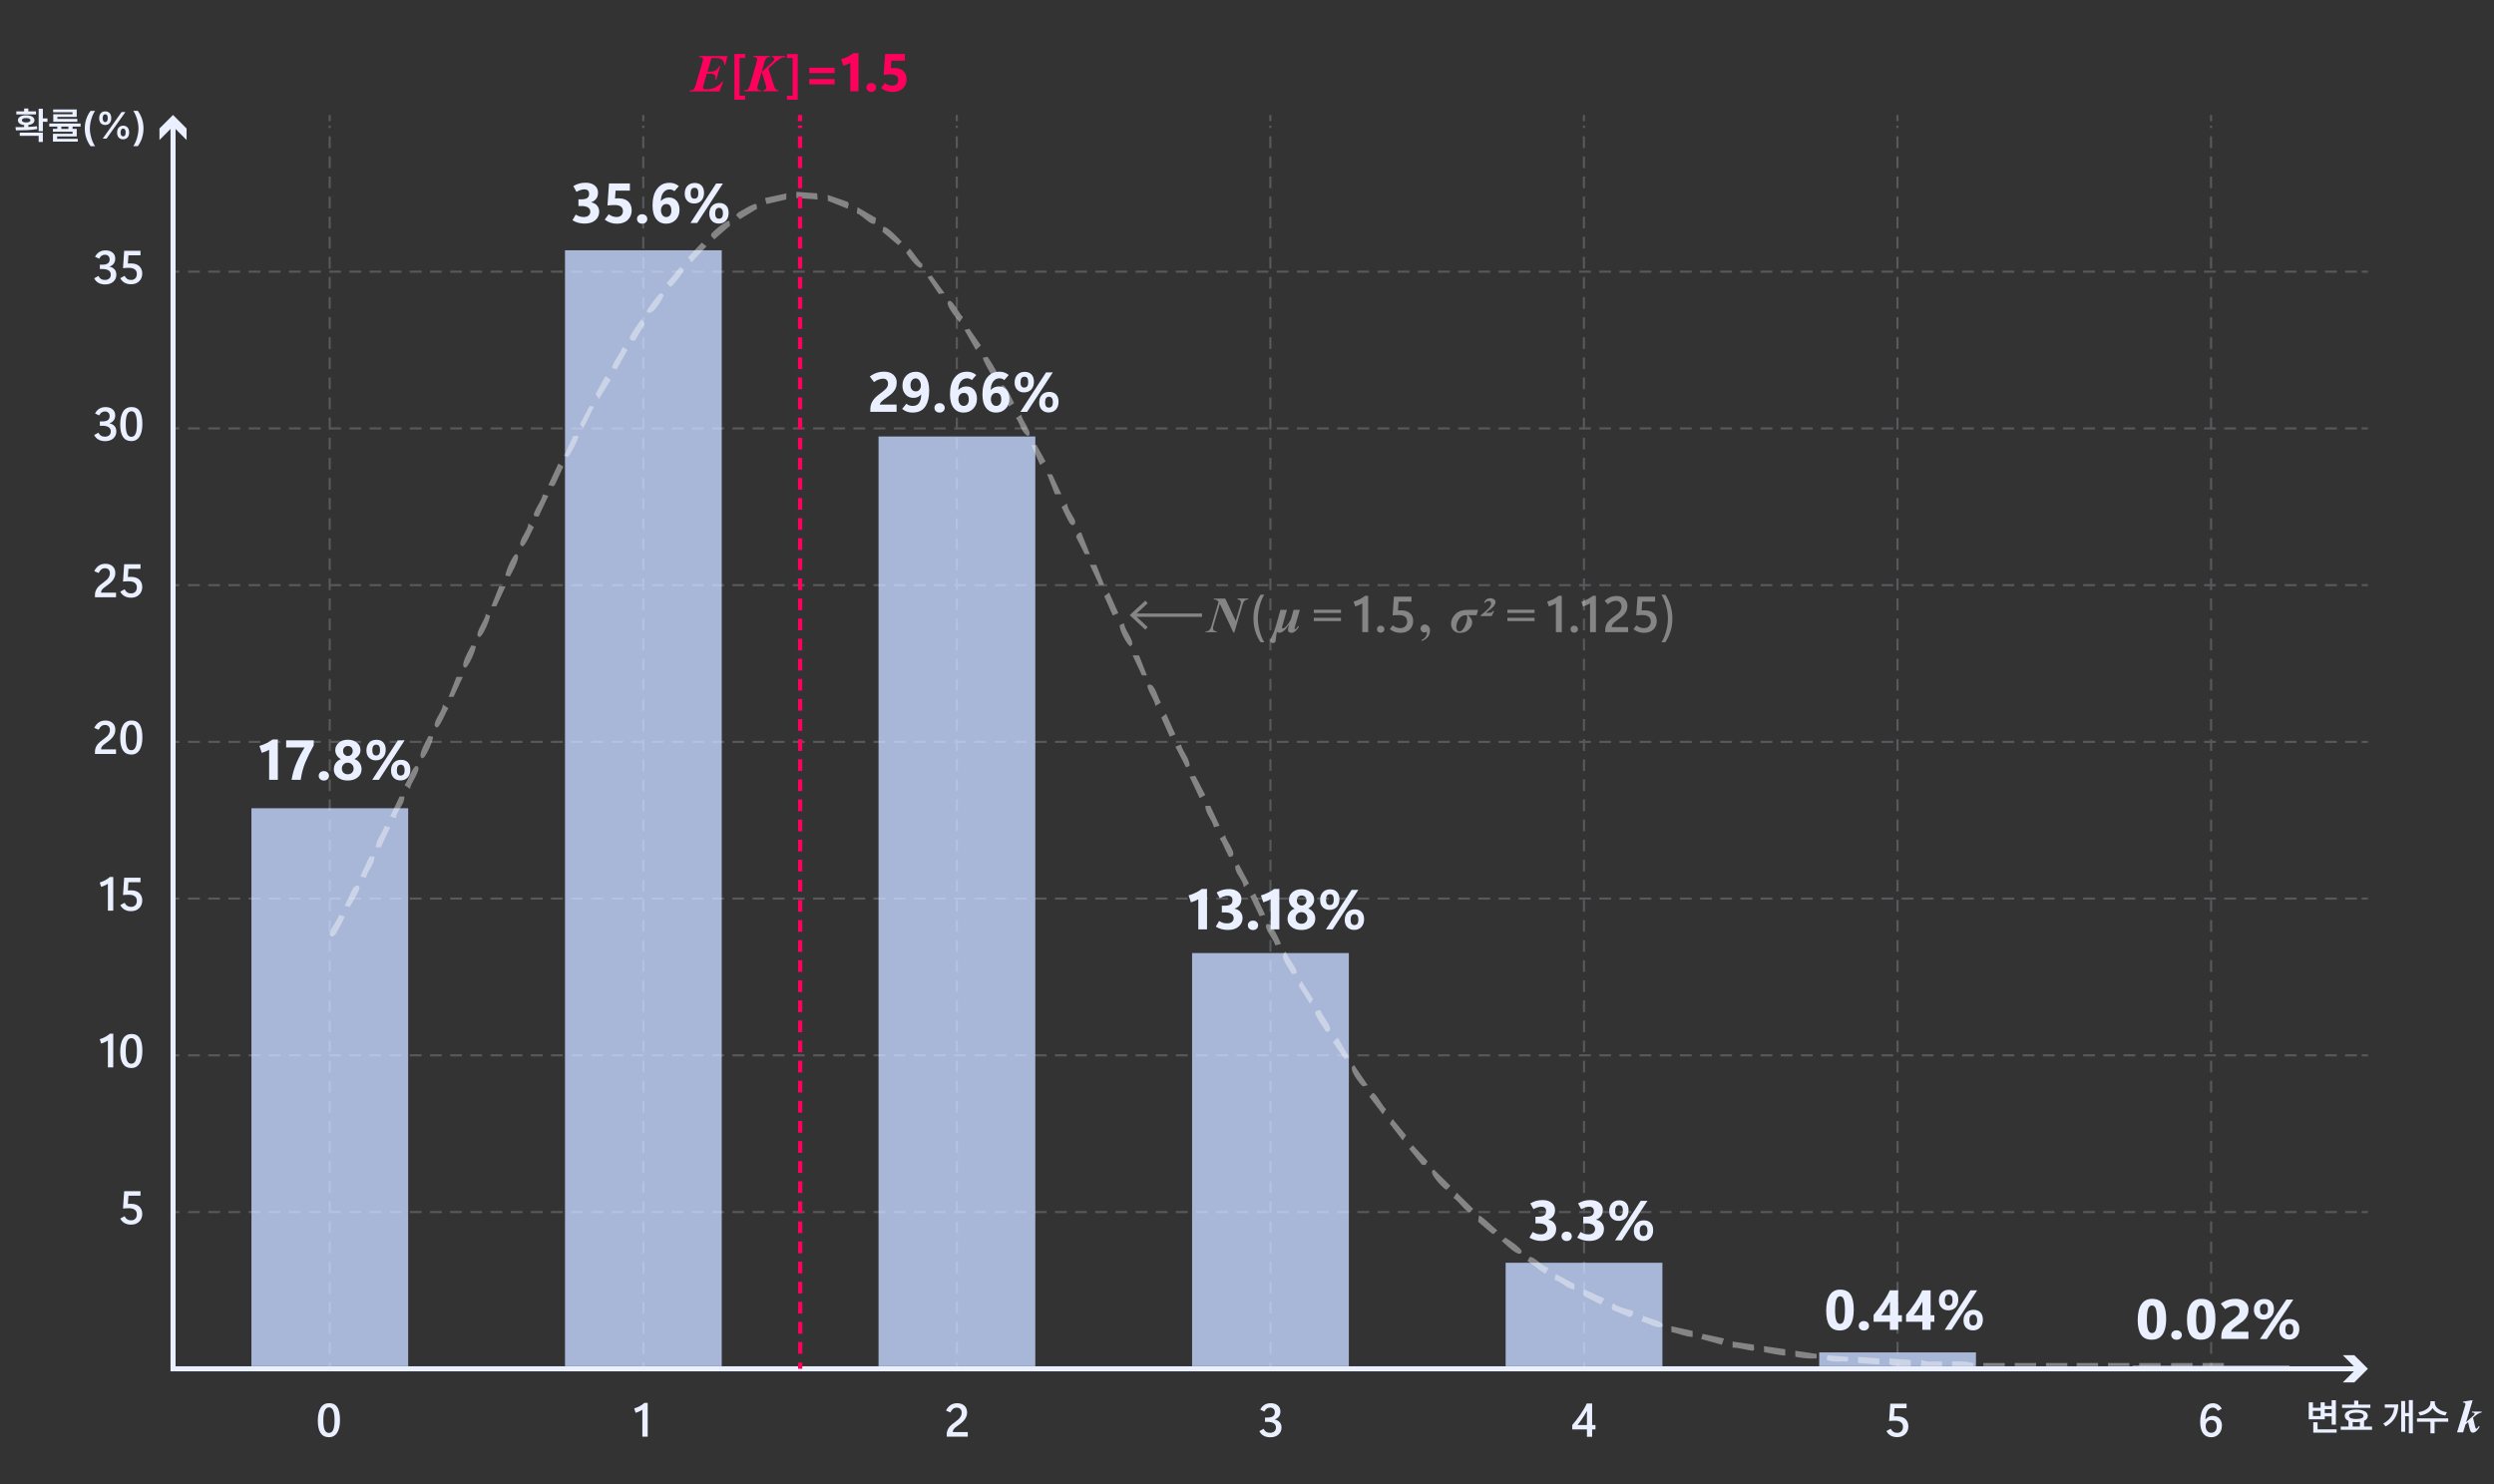 <?xml version="1.0" encoding="UTF-8"?>
<svg id="_레이어_1" data-name="레이어_1" xmlns="http://www.w3.org/2000/svg" version="1.1" viewBox="0 0 840 500">
  <rect x="0" y="0" width="840" height="500" fill="#333333" stroke="none"/>
  <!-- Generator: Adobe Illustrator 29.7.1, SVG Export Plug-In . SVG Version: 2.1.1 Build 8)  -->
  <defs>
    <style>
      .st0, .st1, .st2, .st3, .st4, .st5, .st6, .st7 {
        fill: none;
      }

      .st0, .st1, .st3, .st4, .st5, .st6, .st7 {
        stroke-miterlimit: 10;
      }

      .st0, .st4 {
        stroke: #ff005c;
        stroke-width: 1.42px;
      }

      .st8 {
        fill: #fff;
      }

      .st1 {
        stroke: #fff;
        stroke-width: 1.13px;
      }

      .st9 {
        opacity: .4;
      }

      .st10 {
        opacity: .2;
      }

      .st3, .st5, .st6, .st7 {
        stroke: #eaf0ff;
      }

      .st3, .st5, .st7 {
        stroke-width: .71px;
      }

      .st4, .st5 {
        stroke-dasharray: 3.95 2.82;
      }

      .st11 {
        fill: #a8b6d7;
      }

      .st12 {
        fill: #ff005c;
      }

      .st6 {
        stroke-width: 1.7px;
      }

      .st13 {
        fill: #eaf0ff;
      }

      .st7 {
        stroke-dasharray: 3.96 2.83;
      }
    </style>
  </defs>
  <g id="stick">
    <rect class="st11" x="84.68" y="272.3" width="52.8" height="187.98"/>
    <rect class="st11" x="190.29" y="84.32" width="52.8" height="375.96"/>
    <rect class="st11" x="295.9" y="147.05" width="52.8" height="313.23"/>
    <rect class="st11" x="401.5" y="321.09" width="52.8" height="139.19"/>
    <rect class="st11" x="507.11" y="425.43" width="52.8" height="34.85"/>
    <rect class="st11" x="612.72" y="455.63" width="52.8" height="4.65"/>
    <rect class="st11" x="718.33" y="460.07" width="52.8" height=".21"/>
  </g>
  <g id="axes">
    <g>
      <polyline class="st6" points="794.45 461.16 58.28 461.16 58.28 41.81"/>
      <polygon class="st13" points="789.09 456.58 793.66 461.16 789.09 465.73 792.96 465.73 797.53 461.16 792.96 456.58 789.09 456.58"/>
      <polygon class="st13" points="62.84 47.17 58.28 42.6 53.71 47.17 53.71 43.3 58.28 38.73 62.84 43.3 62.84 47.17"/>
    </g>
    <g class="st10">
      <g>
        <line class="st3" x1="58.28" y1="408.35" x2="60.37" y2="408.35"/>
        <line class="st7" x1="63.36" y1="408.35" x2="793.94" y2="408.35"/>
        <line class="st3" x1="795.43" y1="408.35" x2="797.53" y2="408.35"/>
      </g>
      <g>
        <line class="st3" x1="111.08" y1="461.16" x2="111.08" y2="459.07"/>
        <line class="st5" x1="111.08" y1="456.08" x2="111.04" y2="42.32"/>
        <line class="st3" x1="111.04" y1="40.83" x2="111.04" y2="38.73"/>
      </g>
      <g>
        <line class="st3" x1="216.69" y1="461.16" x2="216.69" y2="459.07"/>
        <line class="st5" x1="216.69" y1="456.08" x2="216.65" y2="42.32"/>
        <line class="st3" x1="216.65" y1="40.83" x2="216.65" y2="38.73"/>
      </g>
      <g>
        <line class="st3" x1="322.3" y1="461.16" x2="322.3" y2="459.07"/>
        <line class="st5" x1="322.3" y1="456.08" x2="322.26" y2="42.32"/>
        <line class="st3" x1="322.26" y1="40.83" x2="322.26" y2="38.73"/>
      </g>
      <g>
        <line class="st3" x1="427.91" y1="461.16" x2="427.91" y2="459.07"/>
        <line class="st5" x1="427.91" y1="456.08" x2="427.86" y2="42.32"/>
        <line class="st3" x1="427.86" y1="40.83" x2="427.86" y2="38.73"/>
      </g>
      <g>
        <line class="st3" x1="533.51" y1="461.16" x2="533.51" y2="459.07"/>
        <line class="st5" x1="533.51" y1="456.08" x2="533.47" y2="42.32"/>
        <line class="st3" x1="533.47" y1="40.83" x2="533.47" y2="38.73"/>
      </g>
      <g>
        <line class="st3" x1="639.12" y1="461.16" x2="639.12" y2="459.07"/>
        <line class="st5" x1="639.12" y1="456.08" x2="639.08" y2="42.32"/>
        <line class="st3" x1="639.08" y1="40.83" x2="639.08" y2="38.73"/>
      </g>
      <g>
        <line class="st3" x1="744.73" y1="461.16" x2="744.73" y2="459.07"/>
        <line class="st5" x1="744.73" y1="456.08" x2="744.69" y2="42.32"/>
        <line class="st3" x1="744.69" y1="40.83" x2="744.69" y2="38.73"/>
      </g>
      <g>
        <line class="st3" x1="58.28" y1="355.55" x2="60.37" y2="355.55"/>
        <line class="st7" x1="63.36" y1="355.55" x2="793.94" y2="355.55"/>
        <line class="st3" x1="795.43" y1="355.55" x2="797.53" y2="355.55"/>
      </g>
      <g>
        <line class="st3" x1="58.28" y1="302.74" x2="60.37" y2="302.74"/>
        <line class="st7" x1="63.36" y1="302.74" x2="793.94" y2="302.74"/>
        <line class="st3" x1="795.43" y1="302.74" x2="797.53" y2="302.74"/>
      </g>
      <g>
        <line class="st3" x1="58.28" y1="249.94" x2="60.37" y2="249.94"/>
        <line class="st7" x1="63.36" y1="249.94" x2="793.94" y2="249.94"/>
        <line class="st3" x1="795.43" y1="249.94" x2="797.53" y2="249.94"/>
      </g>
      <g>
        <line class="st3" x1="58.28" y1="197.14" x2="60.37" y2="197.14"/>
        <line class="st7" x1="63.36" y1="197.14" x2="793.94" y2="197.14"/>
        <line class="st3" x1="795.43" y1="197.14" x2="797.53" y2="197.14"/>
      </g>
      <g>
        <line class="st3" x1="58.28" y1="144.33" x2="60.37" y2="144.33"/>
        <line class="st7" x1="63.36" y1="144.33" x2="793.94" y2="144.33"/>
        <line class="st3" x1="795.43" y1="144.33" x2="797.53" y2="144.33"/>
      </g>
      <g>
        <line class="st3" x1="58.28" y1="91.53" x2="60.37" y2="91.53"/>
        <line class="st7" x1="63.36" y1="91.53" x2="793.94" y2="91.53"/>
        <line class="st3" x1="795.43" y1="91.53" x2="797.53" y2="91.53"/>
      </g>
    </g>
  </g>
  <g id="line">
    <g class="st9">
      <path class="st8" d="M483,394.05l5.5,5.43-.95,1.07c-.57.48-.78.06-1.21-.25-.68-.5-5.89-5.69-3.34-6.23h0Z"/>
      <path class="st8" d="M444.77,340.3c.06,1.51,4.88,6.3,2.69,7.2-.99.4-.96-.06-1.34-.63-.67-.96-2.91-4.5-3.16-5.39-.26-1,1.17-1.1,1.81-1.18Z"/>
      <polygon class="st8" points="236.36 81.74 237.96 82.99 232.92 88.41 231.76 86.68 236.36 81.74"/>
      <polygon class="st8" points="357.48 166.5 355.32 166.52 352.68 159.78 354.35 159.78 357.48 166.5"/>
      <polygon class="st8" points="386.28 227.53 384.61 227.54 381.48 220.81 383.64 220.79 386.28 227.53"/>
      <path class="st8" d="M431.39,318.03l-1.86.49c-.59-2.04-2.4-3.9-3.03-5.82-.56-1.7.8-1.81,1.95-.54.43.48,3.13,5.61,2.94,5.87h0Z"/>
      <polygon class="st8" points="155.89 228.06 152.76 234.78 151.1 234.78 153.74 228.03 155.89 228.06"/>
      <path class="st8" d="M245.65,74.46l.26,1.56-5.3,4.63c-.76-.9-1.71-1.11-.7-2.29.62-.73,5.08-4.45,5.73-3.9h0Z"/>
      <path class="st8" d="M297.48,76.52c.95-.79,5.38,3.96,6.23,4.91l-1.18,1.16-5.31-4.5.26-1.56h0Z"/>
      <polygon class="st8" points="393.98 248.2 391.12 241.75 392.76 240.47 395.88 247.43 393.98 248.2"/>
      <polygon class="st8" points="371.88 197.02 370.21 197.02 367.08 190.3 369.23 190.28 371.88 197.02"/>
      <polygon class="st8" points="170.29 197.54 167.16 204.27 165.49 204.27 168.13 197.52 170.29 197.54"/>
      <polygon class="st8" points="374.78 207.35 371.92 200.89 373.56 199.61 376.68 206.58 374.78 207.35"/>
      <polygon class="st8" points="426.11 308.2 424.25 308.69 421.05 301.98 422.74 300.96 426.11 308.2"/>
      <path class="st8" d="M570.08,448.39l.02,2.04c-2.45-.05-4.73-1.23-7.14-1.61l-.05-2.01,7.17,1.58h0Z"/>
      <path class="st8" d="M126.13,288.55c0,2.77-2.33,4.65-2.89,7.23l-1.9-.52,3.14-6.73h1.67-.01Z"/>
      <path class="st8" d="M206.29,124.1c-.73-.95,3.26-5.81,3.37-7.24l1.69,1.02-3.62,6.51-1.44-.29h0Z"/>
      <path class="st8" d="M131.41,278.74l-3.14,6.73h-1.67c0-2.78,2.33-4.65,2.89-7.24l1.9.52h.01Z"/>
      <polygon class="st8" points="203.9 126.69 205.72 127.97 201.73 134.44 200.6 132.73 203.9 126.69"/>
      <path class="st8" d="M530.27,434.38c-2.58.03-4.21-2.69-6.72-3.12l.49-2.05,6.24,3.38v1.8h-.01Z"/>
      <path class="st8" d="M490.67,401.82l5.51,5.42-.95,1.07c-1.23.7-4.3-4.22-5.73-4.67l1.17-1.81h0Z"/>
      <polygon class="st8" points="478.97 392.43 474.61 387.07 475.86 385.83 480.83 391.21 480.11 392.5 478.97 392.43"/>
      <path class="st8" d="M460.68,365.6l-1.62.43c-.41-.07-5.78-6.41-2.95-7.14l4.56,6.71Z"/>
      <polygon class="st8" points="184.69 163.4 188.06 156.16 189.75 157.19 186.85 163.43 186.31 163.86 184.69 163.4"/>
      <polygon class="st8" points="275.4 67.22 268.21 66.7 268.21 64.63 275.2 65.12 275.4 67.22"/>
      <path class="st8" d="M462.39,368.21c.9-.23,3.44,4.83,4.49,5.48l-1.16,1.73-4.54-5.94,1.21-1.28h0Z"/>
      <polygon class="st8" points="469.07 377 473.6 382.49 472.43 384.22 468.07 378.56 469.07 377"/>
      <path class="st8" d="M254.76,68.77l.26,1.56-5.8,3.52-1.19-1.2c-.29-.78,1.82-1.72,2.39-2.07.62-.39,3.82-2.26,4.33-1.8h.01Z"/>
      <path class="st8" d="M295.06,73.45l-.22,1.53c-.45.7-.61.5-1.24.3-1.31-.41-3.47-2.86-5.05-3.4l.29-2.07s6.22,3.64,6.22,3.64Z"/>
      <path class="st8" d="M145.81,248.22c.39.51-2.49,7.5-3.59,7.23-2.05-.48,1.66-6.41,2.14-7.53l1.45.29h0Z"/>
      <path class="st8" d="M498.11,409.57c.56-.48,5.27,4.41,6.23,4.91l-1.26,1.25-.63-.19-4.6-3.91.27-2.06h-.01Z"/>
      <polygon class="st8" points="540.36 437.5 539.2 439.52 533.61 436.71 533.21 436.14 533.63 434.4 540.36 437.5"/>
      <path class="st8" d="M549.95,441.64c.35.41-.15,2.22-1.17,2.07l-5.55-2.33c-.84-.26-.01-2.41.24-2.31.76,1.23,6.25,2.31,6.48,2.59h0Z"/>
      <path class="st8" d="M319.81,101.35c1.09-.25,3.53,4.71,4.51,5.5l-1.16,1.72c-.63-.94-5.8-6.66-3.35-7.22h0Z"/>
      <polygon class="st8" points="328.69 117.89 324.84 111.18 326.46 110.75 330.38 116.36 328.69 117.89"/>
      <path class="st8" d="M331.09,120.49l1.45-.29c.44.22,3.13,4.84,3.43,5.64.62,1.61-.76,1.84-1.94.53-.54-.6-3.29-5.45-2.94-5.88Z"/>
      <path class="st8" d="M184.69,167.03l-3.14,6.73c-.16.65-1.62.06-1.67,0-.72-.97,3.01-5.65,2.89-7.23l1.9.52h.01Z"/>
      <path class="st8" d="M364.19,179.44l2.88,7.23-1.69.06-2.9-5.72c-.22-.77,1.24-1.94,1.71-1.57Z"/>
      <path class="st8" d="M170.29,193.92c-.39-.51,2.49-7.5,3.59-7.23,2.05.48-1.66,6.41-2.14,7.53l-1.45-.29h0Z"/>
      <path class="st8" d="M160.21,217.71c.39.51-2.49,7.5-3.59,7.23-2.05-.48,1.66-6.41,2.14-7.53l1.45.29h0Z"/>
      <path class="st8" d="M389.18,237.86c-.39-2.09-1.87-3.92-2.5-5.85-.19-.58-.53-1.16.34-1.37,1.96-.48,3.02,4.73,4,6.03l-1.84,1.18h0Z"/>
      <polygon class="st8" points="580.67 450.94 579.92 453.05 572.97 451.14 573.48 449.38 580.67 450.94"/>
      <path class="st8" d="M410.76,278.2l-1.9.52c-.56-2.59-2.89-4.47-2.89-7.23h1.67l3.14,6.72h-.01Z"/>
      <path class="st8" d="M412.66,281.34c-.05,1.51,4.26,6.37,2.18,7.21-1.08.44-.95-.02-1.32-.65-.97-1.7-1.54-3.76-2.7-5.36l1.85-1.2h0Z"/>
      <path class="st8" d="M418.92,298.9c-.22-2.26-2.33-4.02-2.8-6.06-.36-1.55.17-.94,1.12-1.66l3.45,6.44-1.77,1.29h0Z"/>
      <path class="st8" d="M116.06,308.73c.19.26-2.53,5.3-2.95,5.87-1,1.4-2.49,1.12-1.94-.54.63-1.92,2.44-3.79,3.03-5.82l1.86.49h0Z"/>
      <polygon class="st8" points="450.58 349.58 454.44 356.3 452.82 356.72 448.89 351.12 450.58 349.58"/>
      <polygon class="st8" points="264.85 65.15 264.82 67.19 258.16 68.75 257.65 66.7 264.85 65.15"/>
      <polygon class="st8" points="285.48 70.31 278.83 67.66 278.77 65.67 285.49 67.99 285.92 68.57 285.48 70.31"/>
      <path class="st8" d="M229.1,89.98l1.19.78c.18.91-4.07,6.03-4.53,5.91l-1.23-1.28,4.56-5.43h0Z"/>
      <polygon class="st8" points="318.12 98.76 316.21 99.06 312.36 93.35 313.81 92.81 318.12 98.76"/>
      <path class="st8" d="M506.99,416.94c1,.57,5.73,3.68,5.52,4.77-.52,2.63-5.84-2.94-6.71-3.61l1.18-1.16h0Z"/>
      <polygon class="st8" points="438.35 330.46 442.24 336.62 441.23 338.19 437.35 332.02 438.35 330.46"/>
      <path class="st8" d="M359.38,169.63c.26,2.1,1.95,3.95,2.67,5.67.53,1.28-.9,2.4-1.81.89-1-1.69-1.84-3.58-2.69-5.38l1.84-1.18h-.01Z"/>
      <path class="st8" d="M397.78,250.81c.56,2.59,2.9,4.49,2.89,7.23l-1.2.49-3.59-6.96,1.89-.76h.01Z"/>
      <path class="st8" d="M138.13,265.8l-1.86-1.28c.83-.98,2.93-6.73,4.02-6.47,2.39.56-2.46,6.34-2.16,7.75Z"/>
      <path class="st8" d="M194.77,146.86c.39.53-2.53,6-3.15,6.73-.68.8-.83-.12-1.66,0l3.15-6.73h1.66Z"/>
      <polygon class="st8" points="200.05 137.03 196.45 144.26 195.33 142.9 198.61 136.74 200.05 137.03"/>
      <polygon class="st8" points="405.96 267.86 404.04 268.9 400.68 261.67 402.59 261.37 405.96 267.86"/>
      <path class="st8" d="M116.06,305.1c1.02-1.62,1.92-4.44,2.94-5.88s2.5-1.12,1.95.54c-.26.8-2.94,5.71-3.27,5.8l-1.62-.45Z"/>
      <path class="st8" d="M213.91,114.73l-1.14.05c-.41-.4-.73-.53-.67-1.21.03-.37,3.69-6.02,4.02-6.01l1,1.56-3.22,5.6h0Z"/>
      <path class="st8" d="M339.75,137.01c-.01-2.43-3.97-5.15-2.18-7.22,1.24-.27,3.37,4.94,4,6.04l-1.84,1.18h.01Z"/>
      <path class="st8" d="M643.55,458.18v2.06c-1.17-.11-6.94.45-7.22-.84l.02-1.74,7.19.52h.01Z"/>
      <path class="st8" d="M217.81,104.96c-.23-.29,3.8-5.67,4.31-5.96.84-.46.92-.08,1.45.54-.69,1.51-3.99,7.58-5.77,5.41h.01Z"/>
      <path class="st8" d="M136.21,268.38c.02,2.77-2.49,4.54-2.89,7.23l-1.9-.52,3.14-6.73h1.67-.01Z"/>
      <path class="st8" d="M177.98,176.33l1.87,1.28c-.71.98-2.9,6.73-4.02,6.47-.74-.62-.74-.64-.52-1.57.42-1.82,2.48-4.09,2.68-6.19h-.01Z"/>
      <path class="st8" d="M436.67,327.86c-.05.07-1.44.57-1.69.06-.77-1.83-4.66-5.94-1.9-7.3.23,1.45,4.3,6.26,3.59,7.23Z"/>
      <path class="st8" d="M344.02,139.63c-.25,1.35,4.36,6.73,2.18,7.22-2.13-.87-2.6-4.19-4.01-6.02l1.85-1.2h-.01Z"/>
      <path class="st8" d="M521.63,427.16l-1.19,2.05-6-4.38.78-1.34c1.52-.31,4.55,3.5,6.42,3.68h-.01Z"/>
      <path class="st8" d="M590.74,453.02c-.15.78.59,2.19-.68,2.03-2.14-.26-4.32-1.03-6.51-1.02v-2.05l7.18,1.05Z"/>
      <path class="st8" d="M601.3,454.57v2.06c-.29.32-6.15-.9-7.14-1.09l-.05-2.01,7.2,1.03h-.01Z"/>
      <polygon class="st8" points="632.99 457.66 632.99 459.73 625.78 459.21 625.78 457.14 632.99 457.66"/>
      <polygon class="st8" points="350.31 156.67 347.4 149.96 349.09 149.9 352.17 155.44 350.31 156.67"/>
      <path class="st8" d="M149.18,237.35l1.86,1.28c-.83.99-2.91,6.73-4.02,6.47-.74-.62-.74-.64-.52-1.57.42-1.82,2.48-4.09,2.68-6.19h0Z"/>
      <path class="st8" d="M552.83,445.24l.71-2.05c.93.99,6.8,1.71,6.48,3.34-.39,2.02-6.02-1.35-7.19-1.29Z"/>
      <path class="st8" d="M611.86,456.12v1.54c-2.42.16-4.79-.07-7.17-.55l-.03-2.03,7.19,1.05h.01Z"/>
      <path class="st8" d="M306.36,83.78c.45,0,3.33,4.67,4.33,5.15.16,4.09-4.88-2.56-5.49-3.8l1.16-1.35Z"/>
      <path class="st8" d="M377.22,210.54l1.37-.59c.2,2.1,2.26,4.37,2.68,6.19.21.93.22.95-.52,1.57-.89.2-4.23-6.23-3.54-7.17h0Z"/>
      <path class="st8" d="M164.99,207.4c.4.54-2.48,7.46-3.57,7.2-2.24-.52,2.39-6.24,2.16-7.75l1.4.56h0Z"/>
      <path class="st8" d="M622.43,457.15v1.54c-1.15-.1-6.85.41-7.2-.77l.29-1.3,6.92.54h0Z"/>
      <path class="st8" d="M646.91,460.25l.24-2.08c2.22.93,4.64.4,6.96.53v1.55h-7.2Z"/>
      <path class="st8" d="M657.47,460.25v-1.55c2.09.04,4.11-.24,6.16.37.86.25,1.24-.17,1.03,1.18h-7.2.01Z"/>
      <rect class="st8" x="668.02" y="459.21" width="7.2" height="1.03"/>
      <rect class="st8" x="678.58" y="459.21" width="7.2" height="1.03"/>
      <rect class="st8" x="689.1" y="459.21" width="7.2" height="1.03"/>
      <rect class="st8" x="699.45" y="459.21" width="7.2" height="1.03"/>
      <rect class="st8" x="710.01" y="459.21" width="7.2" height="1.03"/>
      <rect class="st8" x="720.51" y="459.21" width="7.2" height="1.03"/>
      <rect class="st8" x="731.25" y="459.21" width="7.2" height="1.03"/>
      <rect class="st8" x="741.82" y="459.21" width="7.2" height="1.03"/>
    </g>
    <g>
      <line class="st0" x1="269.52" y1="461.16" x2="269.52" y2="459.07"/>
      <line class="st4" x1="269.52" y1="456.08" x2="269.47" y2="42.32"/>
      <line class="st0" x1="269.47" y1="40.83" x2="269.47" y2="38.73"/>
    </g>
    <g>
      <path class="st12" d="M239.62,19.53l-1.32,4.62h.4c1.07,0,1.84-.14,2.32-.42.49-.29.9-.78,1.24-1.49h.33l-1.33,4.63h-.31c.05-.31.07-.56.07-.75,0-.32-.1-.58-.29-.79-.19-.2-.43-.35-.74-.44-.2-.05-.61-.08-1.24-.08h-.69l-1.14,3.99c-.1.35-.15.61-.15.78,0,.14.06.24.19.33.19.12.54.18,1.06.18,1,0,1.94-.21,2.82-.63s1.68-1.07,2.38-1.92h.36l-1.24,3.26h-10.17l.11-.33c.59,0,1.03-.12,1.31-.34s.53-.72.75-1.49l2.24-7.66c.13-.42.18-.76.18-1,0-.22-.07-.39-.23-.52s-.52-.2-1.08-.24l.1-.33h9.47l-.76,2.97h-.32c-.02-.58-.12-.99-.27-1.24-.24-.37-.57-.64-.98-.82-.4-.17-1.07-.25-1.97-.25h-1.11.01Z"/>
      <path class="st12" d="M250.97,33.61h-3.62v-15.43h3.62v1.36h-1.89v12.69h1.89v1.36h0Z"/>
      <path class="st12" d="M262.13,30.75h-5.14l.1-.33c.34-.03.59-.13.75-.3s.24-.37.24-.61c0-.26-.1-.69-.27-1.26l-1.27-4.04-1.26,4.34c-.14.49-.21.83-.21,1.06,0,.24.1.44.29.59.19.15.54.22,1.05.23l-.1.33h-5.78l.1-.33c.46-.01.8-.07,1.03-.18s.41-.29.54-.52c.14-.23.3-.69.49-1.34l2-6.92c.23-.79.34-1.3.34-1.52,0-.2-.1-.37-.27-.52s-.54-.22-1.05-.24l.1-.33h5.6l-.1.33c-.37,0-.67.05-.86.17-.26.15-.48.37-.64.67-.11.19-.26.64-.45,1.34l-.8,2.84,3.09-2.84c.6-.56.94-.89,1-1,.1-.15.14-.31.14-.46,0-.18-.06-.33-.19-.45s-.35-.21-.65-.25l.1-.33h4.48l-.1.33c-.35.03-.62.08-.84.15-.29.1-.61.25-.98.48s-.74.49-1.12.79l-.81.75-1.88,1.69,1.4,4.38c.45,1.45.81,2.29,1.06,2.56s.58.4.98.43l-.1.33h.02Z"/>
      <path class="st12" d="M268.68,33.61h-3.63v-1.36h1.9v-12.69h-1.9v-1.36h3.63v15.43h0Z"/>
      <path class="st12" d="M281.11,24.62h-8.53v-1.8h8.53v1.8ZM281.11,28.42h-8.53v-1.77h8.53v1.77Z"/>
      <path class="st12" d="M289.14,30.75h-2.76v-9.59c-.32.22-.68.4-1.07.55s-.81.31-1.28.44l-.75-2.21c.8-.23,1.55-.53,2.27-.88s1.35-.74,1.91-1.17h1.68v12.85h-.01Z"/>
      <path class="st12" d="M293.44,30.97c-.48,0-.87-.14-1.17-.42-.31-.29-.46-.64-.46-1.09s.16-.8.46-1.08c.31-.29.7-.42,1.17-.42s.87.14,1.17.42c.31.29.46.64.46,1.08s-.15.8-.45,1.09-.7.42-1.17.42h-.01Z"/>
      <path class="st12" d="M296.73,29.66l1.28-1.69c.4.31.81.53,1.24.67s.84.21,1.27.21c.63,0,1.13-.18,1.48-.52s.53-.79.53-1.34c0-.68-.22-1.17-.67-1.48s-1.11-.46-1.99-.46c-.32,0-.67.01-1.05.04-.38.02-.77.06-1.19.11l.48-7.01h6.65v2.26h-4.54l-.18,2.51c.23-.02.44-.03.63-.04.19,0,.37-.01.54-.01,1.29,0,2.3.34,3.03,1.01s1.1,1.62,1.1,2.82-.41,2.23-1.25,3.03-1.97,1.2-3.44,1.2c-.75,0-1.44-.11-2.06-.32s-1.24-.54-1.84-.99h-.02Z"/>
    </g>
    <g class="st9">
      <path class="st8" d="M412.67,201.64l3.55,7.56,1.59-5.48c.08-.31.13-.57.13-.8,0-.27-.08-.51-.26-.67-.18-.17-.48-.26-.91-.3l.1-.31h3.6l-.08.31c-.45.03-.83.16-1.13.38-.3.23-.55.69-.76,1.38l-2.77,9.39h-.32l-4.55-9.66-2.2,7.54c-.07.26-.11.5-.11.71,0,.31.1.54.3.73s.52.27.95.27l-.07.31h-3.7l.07-.31c.32,0,.54-.03.68-.08.23-.08.46-.26.69-.52s.4-.62.54-1.1l2.4-8.24c-.3-.33-.54-.54-.74-.63-.2-.1-.51-.15-.91-.15l.1-.31h3.83v-.03Z"/>
      <path class="st8" d="M424.57,200.35h1.27c-.38.56-.75,1.28-1.08,2.16-.34.89-.6,1.84-.8,2.87-.2,1.02-.31,2.02-.31,2.98s.11,1.95.31,2.99.48,1.99.8,2.87c.34.89.7,1.61,1.08,2.16h-1.27c-.78-1.14-1.38-2.38-1.78-3.71s-.61-2.77-.62-4.32c.02-3.04.82-5.71,2.41-8.02h0Z"/>
      <path class="st8" d="M431.3,205.46h2.15l-1.58,5.52c-.07.25-.11.43-.11.53,0,.14.08.21.26.21.38,0,.82-.29,1.33-.87.51-.57.98-1.28,1.4-2.12l.95-3.27h2.1l-1.61,5.54c-.13.43-.19.71-.19.81,0,.13.06.19.18.19.21,0,.55-.36,1.02-1.08l.29.2c-.77,1.38-1.63,2.08-2.57,2.08-.32,0-.58-.08-.79-.25s-.32-.4-.32-.71.07-.69.21-1.14l.24-.78c-1.26,1.92-2.38,2.87-3.37,2.87-.38,0-.65-.13-.8-.37-.19.87-.31,1.67-.36,2.41-.03.42-.06.7-.1.84-.04.15-.14.27-.29.4-.16.12-.35.18-.57.18-.27,0-.5-.08-.69-.24-.18-.17-.27-.36-.27-.57,0-.24.18-.71.53-1.37.53-.99.98-2.18,1.38-3.56l1.56-5.47h-.02Z"/>
      <path class="st8" d="M442.5,205.42h9.15v1.09h-9.15v-1.09ZM442.5,208.15h9.15v1.09h-9.15v-1.09Z"/>
      <path class="st8" d="M460.82,212.98h-1.99v-9.72c-.25.19-.61.38-1.07.58-.45.2-.89.36-1.31.49l-.55-1.65c.71-.19,1.4-.48,2.11-.82.71-.36,1.29-.74,1.75-1.14h1.05v12.26h0Z"/>
      <path class="st8" d="M465.02,213.17c-.35,0-.64-.12-.89-.34s-.36-.51-.36-.84.12-.62.36-.86.54-.34.89-.34.67.12.9.34.36.51.36.84-.12.62-.36.84-.54.34-.9.34h0Z"/>
      <path class="st8" d="M468.11,211.96l.97-1.27c.4.32.81.55,1.23.7.42.15.86.22,1.32.22.7,0,1.26-.2,1.68-.61s.63-.94.63-1.58c0-.72-.24-1.27-.72-1.64-.48-.37-1.17-.56-2.09-.56-.32,0-.65.01-1.02.03s-.72.05-1.07.11l.43-6.35h5.92v1.68h-4.34l-.2,2.98c.19-.01.39-.02.58-.03s.37-.01.53-.01c1.25,0,2.23.33,2.94.97s1.06,1.53,1.06,2.66-.39,2.11-1.16,2.85c-.78.74-1.81,1.1-3.09,1.1-.7,0-1.33-.1-1.91-.3s-1.14-.51-1.67-.93v-.02Z"/>
      <path class="st8" d="M478.77,215.98v-.37c.64-.27,1.12-.64,1.4-1.09.3-.44.44-.9.44-1.36,0-.1-.02-.17-.06-.22-.04-.04-.07-.06-.12-.06-.03,0-.08.02-.15.06-.16.1-.36.14-.6.14-.33,0-.61-.13-.86-.38s-.36-.56-.36-.91c0-.37.14-.69.42-.97.27-.27.61-.42,1.01-.42.48,0,.89.19,1.23.56s.51.88.51,1.53c0,.79-.24,1.51-.73,2.12s-1.19,1.08-2.14,1.36h0Z"/>
      <path class="st8" d="M497.85,205.46l-.52,1.81h-2.86c.93.82,1.38,1.61,1.38,2.37,0,.91-.39,1.73-1.18,2.47-.78.74-1.76,1.11-2.94,1.11-.96,0-1.7-.3-2.22-.89s-.78-1.33-.78-2.22.31-1.74.91-2.55,1.28-1.35,2.04-1.65c.76-.31,1.78-.45,3.07-.45h3.09ZM494.02,207.26c-.68,0-1.25.13-1.7.38s-.88.73-1.25,1.44c-.38.71-.57,1.44-.57,2.19,0,.46.1.82.29,1.07.19.25.44.38.76.38.63,0,1.24-.54,1.78-1.63s.83-2.09.83-3.01c0-.24-.05-.52-.15-.82h0Z"/>
      <path class="st8" d="M503.72,202.86c0,.58-.43,1.27-1.29,2.05-.26.24-.93.76-1.99,1.55h1.1c.36,0,.61-.03.75-.08.18-.07.35-.25.51-.53h.43l-.83,1.7h-3.73v-.22c1.69-1.35,2.77-2.36,3.21-2.99.22-.32.34-.65.34-1.02,0-.56-.3-.84-.9-.84-.42,0-.8.22-1.13.68l-.34-.14c.41-.99,1.11-1.49,2.1-1.49.44,0,.83.11,1.17.33.39.25.58.59.58,1.01h.01Z"/>
      <path class="st8" d="M507.7,205.42h9.15v1.09h-9.15v-1.09ZM507.7,208.15h9.15v1.09h-9.15v-1.09Z"/>
      <path class="st8" d="M526.03,212.98h-1.99v-9.72c-.25.19-.61.38-1.07.58s-.89.36-1.31.49l-.55-1.65c.71-.19,1.4-.48,2.11-.82.71-.36,1.29-.74,1.75-1.14h1.05v12.26h0Z"/>
      <path class="st8" d="M530.22,213.17c-.35,0-.64-.12-.89-.34-.24-.22-.36-.51-.36-.84s.12-.62.36-.86c.24-.23.54-.34.89-.34s.67.12.9.34.36.51.36.84-.12.62-.36.84-.54.34-.9.34h0Z"/>
      <path class="st8" d="M537.53,212.98h-1.99v-9.72c-.25.19-.61.38-1.07.58s-.89.36-1.31.49l-.55-1.65c.71-.19,1.4-.48,2.11-.82.71-.36,1.29-.74,1.75-1.14h1.05v12.26h0Z"/>
      <path class="st8" d="M540.66,212.98v-.75c0-.56.08-1.06.24-1.5.16-.44.38-.84.67-1.2.27-.37.61-.72,1.01-1.05.39-.33.83-.65,1.31-1,.39-.27.72-.54,1-.79.27-.25.51-.51.69-.76.18-.23.32-.49.41-.76.08-.27.14-.58.14-.91,0-.54-.16-.98-.49-1.33-.32-.35-.77-.52-1.36-.52-.44,0-.9.1-1.38.3s-.93.5-1.36.9l-1.09-1.2c.59-.55,1.21-.96,1.88-1.23s1.39-.39,2.2-.39c1.14,0,2.03.32,2.65.96.63.64.95,1.4.95,2.27,0,.57-.07,1.07-.22,1.48s-.34.78-.58,1.12c-.25.35-.56.68-.9.98-.35.31-.73.61-1.14.9-.42.3-.78.56-1.09.79-.31.23-.56.45-.76.67-.2.22-.35.43-.45.64s-.15.43-.15.68h5.53v1.7h-7.71Z"/>
      <path class="st8" d="M550.17,211.96l.97-1.27c.4.32.81.55,1.23.7.42.15.86.22,1.32.22.7,0,1.26-.2,1.68-.61s.63-.94.63-1.58c0-.72-.24-1.27-.72-1.64s-1.17-.56-2.09-.56c-.32,0-.65.01-1.02.03s-.72.05-1.07.11l.43-6.35h5.92v1.68h-4.34l-.2,2.98c.19-.01.39-.02.58-.03.19,0,.37-.01.52-.01,1.25,0,2.23.33,2.94.97.71.64,1.06,1.53,1.06,2.66s-.39,2.11-1.17,2.85-1.81,1.1-3.09,1.1c-.7,0-1.33-.1-1.91-.3s-1.14-.51-1.67-.93v-.02Z"/>
      <path class="st8" d="M562.64,212.68c-.4,1.33-1,2.57-1.78,3.71h-1.27c.38-.56.75-1.28,1.08-2.16.34-.89.6-1.85.8-2.87.2-1.03.31-2.03.31-2.99s-.11-1.95-.31-2.98-.48-1.99-.8-2.87c-.34-.89-.7-1.61-1.08-2.16h1.27c1.58,2.3,2.39,4.96,2.41,8.02,0,1.55-.21,3-.62,4.32h0Z"/>
    </g>
    <g class="st9">
      <line class="st2" x1="380.48" y1="207.25" x2="404.86" y2="207.25"/>
      <g>
        <line class="st1" x1="381.78" y1="207.25" x2="404.86" y2="207.25"/>
        <polygon class="st8" points="385.75 212.15 386.56 211.28 382.24 207.25 386.56 203.24 385.75 202.35 380.48 207.25 385.75 212.15"/>
      </g>
    </g>
  </g>
  <g id="Num.">
    <path class="st13" d="M110.72,484.2c-1.21,0-2.13-.48-2.75-1.42s-.92-2.31-.92-4.12c0-1.93.33-3.4.98-4.41s1.59-1.52,2.81-1.52c1.28,0,2.21.48,2.79,1.42.58.94.88,2.37.88,4.26s-.33,3.31-.97,4.31c-.65,1-1.58,1.5-2.82,1.5h0ZM110.82,474.16c-.65,0-1.15.37-1.46,1.11-.32.74-.46,1.85-.46,3.33,0,1.38.16,2.43.46,3.13s.79,1.03,1.44,1.03,1.14-.35,1.44-1.07c.3-.71.44-1.77.44-3.2s-.15-2.52-.44-3.25c-.3-.73-.77-1.09-1.42-1.09h0Z"/>
    <path class="st13" d="M40.51,410.54l1.46-.79c.22.44.5.79.86,1.03s.79.36,1.33.36c.58,0,1.05-.18,1.4-.54.35-.36.53-.86.53-1.49,0-.7-.24-1.21-.72-1.55-.49-.34-1.13-.51-1.93-.51-.3,0-.62.01-.99.03s-.71.05-1.02.08l.39-5.85h5.5v1.53h-4.06l-.19,2.77c.17,0,.35-.02.52-.03.18,0,.36-.01.54-.01,1.21,0,2.14.32,2.8.94.65.62.98,1.44.98,2.43,0,1.1-.35,1.99-1.05,2.65-.7.68-1.61,1-2.74,1-.86,0-1.58-.18-2.2-.54s-1.08-.87-1.42-1.53h0Z"/>
    <g>
      <path class="st13" d="M38.14,359.61h-1.8v-9.06c-.33.22-.7.42-1.09.59-.39.18-.79.33-1.19.44l-.46-1.48c.62-.18,1.23-.42,1.84-.75.6-.32,1.12-.69,1.56-1.1h1.14v11.34h0Z"/>
      <path class="st13" d="M44.16,359.82c-1.21,0-2.13-.48-2.75-1.42s-.92-2.31-.92-4.12c0-1.93.33-3.4.98-4.41s1.59-1.52,2.81-1.52c1.28,0,2.21.48,2.79,1.42.58.94.88,2.37.88,4.26s-.33,3.31-.97,4.31c-.65,1-1.58,1.5-2.82,1.5h0ZM44.26,349.77c-.65,0-1.15.37-1.46,1.11-.32.74-.46,1.85-.46,3.33,0,1.38.16,2.43.46,3.13.31.7.79,1.03,1.44,1.03s1.14-.35,1.44-1.07c.3-.71.44-1.77.44-3.2s-.15-2.52-.44-3.25c-.3-.73-.77-1.09-1.42-1.09h0Z"/>
    </g>
    <g>
      <path class="st13" d="M38.14,306.81h-1.8v-9.06c-.33.22-.7.42-1.09.59-.39.18-.79.33-1.19.44l-.46-1.48c.62-.18,1.23-.42,1.84-.75.6-.32,1.12-.69,1.56-1.1h1.14v11.34h0Z"/>
      <path class="st13" d="M40.51,304.93l1.46-.79c.22.44.5.79.86,1.03s.79.36,1.33.36c.58,0,1.05-.18,1.4-.54.35-.36.53-.86.53-1.49,0-.7-.24-1.21-.72-1.55-.49-.34-1.13-.51-1.93-.51-.3,0-.62.01-.99.03s-.71.05-1.02.08l.39-5.85h5.5v1.53h-4.06l-.19,2.77c.17,0,.35-.02.52-.03.18,0,.36-.01.54-.01,1.21,0,2.14.32,2.8.94.65.62.98,1.44.98,2.43,0,1.1-.35,1.99-1.05,2.65-.7.68-1.61,1-2.74,1-.86,0-1.58-.18-2.2-.54s-1.08-.87-1.42-1.53h0Z"/>
    </g>
    <g>
      <path class="st13" d="M31.98,254.01v-.68c0-.52.07-.97.22-1.37s.35-.77.6-1.11c.26-.34.58-.67.94-.96.37-.31.77-.61,1.21-.94.37-.26.68-.52.94-.75.26-.24.48-.48.63-.72s.29-.49.37-.74c.08-.25.13-.52.13-.79,0-.56-.16-.98-.46-1.27s-.71-.43-1.19-.43-.93.14-1.27.42c-.35.29-.63.69-.88,1.2l-1.47-.63c.38-.79.88-1.4,1.5-1.84.62-.43,1.38-.65,2.28-.65.96,0,1.75.27,2.38.82s.93,1.33.93,2.33c0,.41-.06.8-.19,1.17s-.31.72-.53,1.05c-.23.33-.5.63-.8.93-.31.3-.65.58-1.06.87-.38.29-.72.53-1,.74s-.53.41-.71.61c-.19.21-.32.4-.39.59s-.12.4-.12.62h5.04v1.54h-7.1v-.02Z"/>
      <path class="st13" d="M44.16,254.21c-1.21,0-2.13-.48-2.75-1.42s-.92-2.31-.92-4.12c0-1.93.33-3.4.98-4.41.65-1.01,1.59-1.52,2.81-1.52,1.28,0,2.21.48,2.79,1.42s.88,2.37.88,4.26-.33,3.31-.97,4.31c-.65,1-1.58,1.5-2.82,1.5h0ZM44.26,244.16c-.65,0-1.15.37-1.46,1.11-.32.74-.46,1.85-.46,3.33,0,1.38.16,2.43.46,3.12.31.7.79,1.03,1.44,1.03s1.14-.35,1.44-1.07c.3-.71.44-1.77.44-3.2s-.15-2.52-.44-3.25-.77-1.09-1.42-1.09v.02Z"/>
    </g>
    <g>
      <path class="st13" d="M31.98,201.2v-.68c0-.52.07-.97.22-1.37s.35-.77.6-1.11c.26-.34.58-.67.94-.96.37-.31.77-.61,1.21-.94.37-.26.68-.52.94-.75.26-.24.48-.48.63-.72s.29-.49.37-.74c.08-.25.13-.52.13-.79,0-.56-.16-.98-.46-1.27s-.71-.43-1.19-.43-.93.14-1.27.42c-.35.29-.63.69-.88,1.2l-1.47-.63c.38-.79.88-1.4,1.5-1.84.62-.43,1.38-.65,2.28-.65.96,0,1.75.27,2.38.82s.93,1.33.93,2.33c0,.41-.06.8-.19,1.17s-.31.72-.53,1.05c-.23.33-.5.63-.8.93-.31.3-.65.58-1.06.87-.38.29-.72.53-1,.74s-.53.41-.71.61c-.19.21-.32.4-.39.59s-.12.4-.12.62h5.04v1.54h-7.1v-.02Z"/>
      <path class="st13" d="M40.51,199.32l1.46-.79c.22.44.5.79.86,1.03s.79.36,1.33.36c.58,0,1.05-.18,1.4-.54.35-.36.53-.86.53-1.49,0-.7-.24-1.21-.72-1.55-.49-.34-1.13-.51-1.93-.51-.3,0-.62.01-.99.03s-.71.05-1.02.08l.39-5.85h5.5v1.53h-4.06l-.19,2.77c.17,0,.35-.02.52-.03.18,0,.36-.01.54-.01,1.21,0,2.14.32,2.8.94.65.62.98,1.44.98,2.43,0,1.1-.35,1.99-1.05,2.65-.7.68-1.61,1-2.74,1-.86,0-1.58-.18-2.2-.54s-1.08-.87-1.42-1.53h0Z"/>
    </g>
    <g>
      <path class="st13" d="M31.72,146.56l1.44-.79c.19.43.46.76.82,1,.36.23.8.35,1.34.35.59,0,1.08-.16,1.44-.46.37-.31.55-.76.55-1.34,0-.62-.24-1.09-.72-1.4s-1.17-.48-2.08-.48h-.88v-1.46h.82c.82,0,1.45-.15,1.86-.44s.62-.74.62-1.33c0-.53-.16-.93-.46-1.19-.31-.27-.68-.4-1.11-.4s-.78.11-1.11.32c-.33.21-.61.56-.83,1.02l-1.4-.65c.35-.7.82-1.24,1.42-1.61s1.29-.55,2.1-.55c.99,0,1.78.25,2.38.75s.89,1.19.89,2.08c0,.59-.16,1.12-.46,1.57-.31.45-.78.81-1.44,1.07v.03c.67.13,1.21.41,1.64.88.42.46.63,1.07.63,1.82,0,.97-.35,1.76-1.03,2.37-.69.61-1.61.91-2.76.91-.83,0-1.56-.17-2.2-.51s-1.11-.86-1.45-1.53h-.01Z"/>
      <path class="st13" d="M44.16,148.6c-1.21,0-2.13-.48-2.75-1.42s-.92-2.31-.92-4.12c0-1.93.33-3.4.98-4.41.65-1.01,1.59-1.52,2.81-1.52,1.28,0,2.21.48,2.79,1.42s.88,2.37.88,4.26-.33,3.31-.97,4.31c-.65,1-1.58,1.5-2.82,1.5h0ZM44.26,138.56c-.65,0-1.15.37-1.46,1.11-.32.74-.46,1.85-.46,3.33,0,1.38.16,2.43.46,3.13.31.7.79,1.03,1.44,1.03s1.14-.35,1.44-1.07c.3-.71.44-1.77.44-3.2s-.15-2.52-.44-3.25-.77-1.09-1.42-1.09h0Z"/>
    </g>
    <g>
      <path class="st13" d="M31.72,93.76l1.44-.79c.19.43.46.76.82,1,.36.23.8.35,1.34.35.59,0,1.08-.16,1.44-.46.37-.31.55-.76.55-1.34,0-.62-.24-1.09-.72-1.4s-1.17-.48-2.08-.48h-.88v-1.46h.82c.82,0,1.45-.15,1.86-.44s.62-.74.62-1.33c0-.53-.16-.93-.46-1.19-.31-.27-.68-.4-1.11-.4s-.78.11-1.11.32c-.33.21-.61.56-.83,1.02l-1.4-.65c.35-.7.82-1.24,1.42-1.61s1.29-.55,2.1-.55c.99,0,1.78.25,2.38.75s.89,1.19.89,2.08c0,.59-.16,1.12-.46,1.57-.31.45-.78.81-1.44,1.07v.03c.67.13,1.21.41,1.64.88.42.46.63,1.07.63,1.82,0,.97-.35,1.76-1.03,2.37-.69.61-1.61.91-2.76.91-.83,0-1.56-.17-2.2-.51s-1.11-.86-1.45-1.53h-.01Z"/>
      <path class="st13" d="M40.51,93.72l1.46-.79c.22.44.5.79.86,1.03s.79.36,1.33.36c.58,0,1.05-.18,1.4-.54.35-.36.53-.86.53-1.49,0-.7-.24-1.21-.72-1.55-.49-.34-1.13-.51-1.93-.51-.3,0-.62.01-.99.03s-.71.05-1.02.08l.39-5.85h5.5v1.53h-4.06l-.19,2.77c.17,0,.35-.02.52-.03.18,0,.36-.01.54-.01,1.21,0,2.14.32,2.8.94.65.62.98,1.44.98,2.43,0,1.1-.35,1.99-1.05,2.65-.7.68-1.61,1-2.74,1-.86,0-1.58-.18-2.2-.54-.61-.36-1.08-.87-1.42-1.53h0Z"/>
    </g>
    <path class="st13" d="M218.15,484.01h-1.8v-9.06c-.33.22-.7.42-1.09.59-.39.18-.79.33-1.19.44l-.46-1.48c.62-.18,1.23-.42,1.84-.75.6-.32,1.12-.69,1.56-1.1h1.14v11.34h0Z"/>
    <path class="st13" d="M318.86,484.01v-.68c0-.52.07-.97.22-1.37s.35-.77.6-1.11c.26-.34.58-.67.94-.96.37-.31.77-.61,1.21-.94.37-.26.68-.52.94-.75.26-.24.48-.48.63-.72s.29-.49.37-.74c.08-.25.13-.52.13-.79,0-.56-.16-.98-.46-1.27s-.71-.43-1.19-.43-.93.14-1.27.42c-.35.29-.63.69-.88,1.2l-1.47-.63c.38-.79.88-1.4,1.5-1.84.62-.43,1.38-.65,2.28-.65.96,0,1.75.27,2.38.82s.93,1.33.93,2.33c0,.41-.06.8-.19,1.17-.13.37-.31.72-.53,1.05-.23.33-.5.63-.8.93s-.65.58-1.06.87c-.38.29-.72.53-1,.74s-.53.41-.71.61c-.19.21-.32.4-.39.59s-.12.4-.12.62h5.04v1.54h-7.1v-.02Z"/>
    <path class="st13" d="M424.16,482.16l1.44-.79c.19.43.46.76.82,1,.36.23.8.35,1.34.35.59,0,1.08-.16,1.44-.46.37-.31.55-.76.55-1.34,0-.62-.24-1.09-.72-1.4-.48-.32-1.17-.48-2.08-.48h-.88v-1.46h.82c.82,0,1.45-.15,1.86-.44s.62-.74.62-1.33c0-.53-.16-.93-.46-1.19-.31-.27-.68-.4-1.11-.4s-.78.11-1.11.32c-.33.21-.61.56-.83,1.02l-1.4-.65c.35-.7.82-1.24,1.42-1.61.59-.37,1.29-.55,2.1-.55.99,0,1.78.25,2.38.75s.89,1.19.89,2.08c0,.59-.16,1.12-.46,1.57s-.78.81-1.44,1.07v.03c.67.13,1.21.41,1.64.88.42.46.63,1.07.63,1.82,0,.97-.35,1.76-1.03,2.37-.69.61-1.61.91-2.76.91-.83,0-1.56-.17-2.2-.51s-1.11-.86-1.45-1.53h-.01Z"/>
    <path class="st13" d="M536.24,472.86v7.24h1.13v1.48h-1.13v2.48h-1.74v-2.48h-4.95v-1.48c.44-.52.91-1.09,1.38-1.69s.93-1.23,1.36-1.85.83-1.26,1.2-1.89c.37-.63.69-1.24.94-1.82h1.81ZM531.31,480.11h3.19v-4.75c-.29.53-.57,1.01-.86,1.47s-.56.88-.82,1.26c-.26.39-.53.75-.78,1.09-.25.33-.5.64-.73.94h0Z"/>
    <path class="st13" d="M635.36,482.13l1.46-.79c.22.44.5.79.86,1.03.35.24.79.36,1.33.36.58,0,1.05-.18,1.4-.54.35-.36.53-.86.53-1.49,0-.7-.24-1.21-.72-1.55-.49-.34-1.13-.51-1.93-.51-.3,0-.62.01-1,.03-.37.02-.71.05-1.02.08l.39-5.85h5.5v1.53h-4.06l-.19,2.77c.17,0,.35-.02.52-.03.18,0,.36-.01.54-.01,1.21,0,2.14.32,2.8.94.65.62.98,1.44.98,2.43,0,1.1-.35,1.99-1.05,2.65-.7.68-1.61,1-2.72,1-.86,0-1.58-.18-2.2-.54s-1.08-.87-1.42-1.53h0Z"/>
    <path class="st13" d="M748.35,480.35c0,1.13-.34,2.06-1.02,2.78-.69.72-1.54,1.09-2.57,1.09-1.18,0-2.1-.43-2.75-1.31s-.97-2.18-.97-3.92c0-1.03.13-1.99.37-2.86s.61-1.59,1.11-2.14c.37-.41.79-.72,1.27-.92.48-.21.99-.31,1.53-.31.64,0,1.23.16,1.75.48s.94.78,1.23,1.38l-1.35.72c-.16-.34-.38-.6-.65-.8s-.62-.31-1.02-.31c-.29,0-.56.05-.81.17-.25.12-.5.31-.74.57-.31.34-.53.78-.69,1.35-.15.56-.23,1.18-.24,1.86h.04c.32-.39.68-.69,1.09-.88s.87-.29,1.36-.29c.95,0,1.7.32,2.26.94.56.62.83,1.44.83,2.42l-.02-.02ZM746.62,480.5c0-.62-.16-1.13-.48-1.52s-.77-.58-1.34-.58-1.06.2-1.4.6-.52.88-.52,1.43c0,.65.17,1.2.52,1.64s.8.65,1.36.65,1.01-.2,1.36-.6c.34-.4.51-.94.51-1.62h-.01Z"/>
    <g>
      <g>
        <path class="st13" d="M93.58,262.74h-2.93v-10.16c-.34.23-.72.42-1.13.58s-.87.32-1.35.48l-.8-2.33c.84-.24,1.65-.56,2.41-.93s1.43-.78,2.03-1.25h1.77v13.61Z"/>
        <path class="st13" d="M105.67,251.11c-1.19,2.13-2.14,4.06-2.85,5.78-.71,1.72-1.21,3.66-1.54,5.85h-3.07c.34-2.07.9-4,1.68-5.79s1.68-3.5,2.69-5.12h-6.2v-2.4h9.29v1.69h0Z"/>
        <path class="st13" d="M109.08,262.97c-.5,0-.92-.15-1.24-.45-.33-.3-.49-.69-.49-1.14s.16-.84.49-1.14.74-.45,1.24-.45.92.15,1.24.45.49.69.49,1.14-.16.84-.49,1.14c-.32.3-.74.45-1.25.45h.01Z"/>
        <path class="st13" d="M112.45,259.16c0-.75.2-1.43.59-2.02.39-.59.98-1.06,1.77-1.37-.6-.35-1.07-.78-1.39-1.3s-.5-1.09-.5-1.72c0-1.01.4-1.86,1.19-2.53.79-.67,1.82-1,3.05-1s2.26.33,3.06.99,1.19,1.5,1.19,2.5c0,.63-.18,1.2-.54,1.71s-.84.94-1.47,1.29c.79.32,1.38.78,1.78,1.38s.6,1.29.6,2.04c0,1.14-.43,2.06-1.29,2.77s-1.99,1.06-3.37,1.06-2.5-.35-3.38-1.06-1.31-1.62-1.31-2.74h-.01ZM115.15,258.91c0,.6.18,1.09.55,1.43s.84.52,1.44.52c.56,0,1.03-.18,1.4-.53s.56-.82.56-1.42c0-.54-.18-1-.55-1.38s-.83-.58-1.42-.58-1.05.19-1.42.56-.57.84-.57,1.4ZM115.55,252.98c0,.52.16.93.49,1.25s.7.48,1.13.48.82-.16,1.14-.46.49-.73.49-1.26-.16-.93-.48-1.23-.7-.44-1.15-.44-.84.15-1.15.45-.46.71-.46,1.21h0Z"/>
        <path class="st13" d="M126.57,256.17c-.95,0-1.71-.3-2.29-.9s-.87-1.4-.87-2.42c0-1.11.31-1.99.92-2.64s1.44-.97,2.46-.97,1.75.3,2.3.88.83,1.42.83,2.48-.31,1.96-.92,2.61-1.43.96-2.45.96h.01ZM136.29,249.42l-8.67,13.31h-2.26l8.65-13.31h2.28ZM126.75,250.88c-.45,0-.79.16-1.01.46-.22.32-.34.78-.34,1.42,0,.59.11,1.03.33,1.34s.54.44.96.44.77-.16.99-.46.33-.77.33-1.39-.11-1.06-.31-1.36c-.21-.3-.52-.45-.94-.45h-.01ZM134.86,262.92c-.95,0-1.71-.3-2.29-.9s-.87-1.4-.87-2.42c0-1.11.31-1.99.92-2.64s1.44-.97,2.46-.97,1.76.3,2.31.88.82,1.4.82,2.47-.31,1.96-.92,2.62-1.43.97-2.45.97h.01ZM135,257.63c-.44,0-.78.16-1,.46s-.34.78-.34,1.42c0,.59.11,1.03.33,1.34s.55.44.98.44.77-.16.99-.46.33-.77.33-1.39c0-.57-.12-1.02-.35-1.34s-.55-.48-.93-.48h-.01Z"/>
      </g>
      <g>
        <path class="st13" d="M192.79,74.25l1.12-1.95c.5.29.93.5,1.31.62s.84.19,1.42.19c.75,0,1.3-.18,1.65-.53s.53-.76.53-1.23c0-.64-.25-1.13-.77-1.45s-1.23-.49-2.13-.49h-1.09v-2.25h.99c.87,0,1.52-.15,1.95-.43.43-.29.65-.77.65-1.45,0-.49-.14-.86-.41-1.11s-.67-.37-1.18-.37c-.37,0-.78.06-1.24.2-.45.14-.93.35-1.44.63l-1.06-1.94c.69-.4,1.36-.69,2.02-.87.65-.18,1.38-.26,2.19-.26,1.23,0,2.22.31,2.98.92s1.14,1.4,1.14,2.39c0,.81-.19,1.5-.57,2.04s-.95.95-1.71,1.23v.04c.82.16,1.48.52,1.95,1.08.48.57.72,1.25.72,2.03,0,1.17-.43,2.14-1.31,2.9s-2.06,1.14-3.55,1.14c-.78,0-1.5-.08-2.15-.26s-1.33-.45-2-.84v.02Z"/>
        <path class="st13" d="M203.68,73.98l1.35-1.8c.42.32.87.56,1.31.71s.89.22,1.34.22c.68,0,1.19-.18,1.57-.55s.56-.84.56-1.42c0-.72-.23-1.24-.71-1.57s-1.17-.5-2.11-.5c-.34,0-.71.01-1.11.04s-.82.06-1.27.12l.5-7.42h7.04v2.4h-4.81l-.19,2.66c.24-.02.46-.03.67-.04.2,0,.39-.01.57-.01,1.36,0,2.44.36,3.21,1.08s1.16,1.71,1.16,2.98-.44,2.36-1.32,3.21-2.09,1.28-3.64,1.28c-.79,0-1.52-.12-2.19-.34s-1.31-.57-1.95-1.05h.01Z"/>
        <path class="st13" d="M216.28,75.36c-.5,0-.92-.15-1.24-.45-.33-.3-.49-.69-.49-1.14s.16-.84.49-1.14.74-.45,1.24-.45.92.15,1.24.45.49.69.49,1.14-.16.84-.49,1.14c-.32.3-.74.45-1.25.45h.01Z"/>
        <path class="st13" d="M228.86,70.79c0,1.31-.42,2.4-1.26,3.26s-1.91,1.31-3.21,1.31c-1.46,0-2.59-.54-3.4-1.61s-1.21-2.6-1.21-4.57c0-1.14.13-2.19.38-3.13s.63-1.74,1.14-2.41c.5-.67,1.08-1.17,1.75-1.52s1.52-.53,2.55-.53c.44,0,.92.07,1.43.22s1.05.44,1.61.89l-1.5,1.72c-.24-.2-.5-.36-.74-.45s-.55-.15-.91-.15c-.44,0-.82.1-1.16.27-.34.18-.64.45-.92.8-.26.34-.48.75-.61,1.24s-.22,1.01-.23,1.59h.05c.34-.38.73-.68,1.18-.87.45-.2.97-.3,1.54-.3,1.07,0,1.92.38,2.57,1.14s.96,1.78.96,3.07h0ZM226.11,70.89c0-.72-.15-1.26-.43-1.61s-.69-.54-1.2-.54c-.59,0-1.05.2-1.37.6s-.49.91-.49,1.52.16,1.16.49,1.61c.33.43.75.65,1.28.65s.95-.2,1.27-.59.46-.94.46-1.64h0Z"/>
        <path class="st13" d="M233.78,68.57c-.95,0-1.71-.3-2.29-.9s-.87-1.4-.87-2.42c0-1.11.31-1.99.92-2.64s1.44-.97,2.46-.97,1.75.3,2.3.88.83,1.42.83,2.48-.31,1.96-.92,2.61-1.43.96-2.45.96h.01ZM243.49,61.82l-8.67,13.31h-2.26l8.65-13.31h2.28ZM233.95,63.27c-.45,0-.79.16-1.01.46-.22.32-.34.78-.34,1.42,0,.59.11,1.03.33,1.34s.54.44.96.44.77-.16.99-.46.33-.77.33-1.39-.11-1.06-.31-1.36c-.21-.3-.52-.45-.94-.45h-.01ZM242.06,75.32c-.95,0-1.71-.3-2.29-.9s-.87-1.4-.87-2.42c0-1.11.31-1.99.92-2.64s1.44-.97,2.46-.97,1.76.3,2.31.88.82,1.4.82,2.47-.31,1.96-.92,2.62-1.43.97-2.45.97h.01ZM242.21,70.02c-.44,0-.78.16-1,.46s-.34.78-.34,1.42c0,.59.11,1.03.33,1.34s.55.44.98.44.77-.16.99-.46.33-.77.33-1.39c0-.57-.12-1.02-.35-1.34s-.55-.48-.93-.48h-.01Z"/>
      </g>
      <g>
        <path class="st13" d="M293.13,138.77v-1c0-.68.12-1.29.35-1.84.23-.54.52-1.02.87-1.46.35-.42.73-.8,1.14-1.14.41-.33.8-.63,1.17-.9.39-.27.73-.54,1.01-.78.29-.25.54-.5.76-.73.23-.24.39-.51.5-.78.11-.27.16-.6.16-.97,0-.45-.15-.83-.43-1.14-.29-.31-.71-.46-1.27-.46-.36,0-.81.1-1.37.27s-1.1.48-1.64.88l-1.42-1.87c.75-.56,1.51-.97,2.3-1.24.78-.26,1.65-.39,2.59-.39,1.28,0,2.29.35,3.04,1.03s1.13,1.53,1.13,2.52c0,.78-.1,1.4-.29,1.88s-.44.9-.76,1.28c-.31.39-.67.75-1.08,1.07-.41.33-.83.64-1.27.94-.3.21-.58.42-.86.62s-.52.41-.73.61-.38.4-.5.59-.19.37-.19.55h5.64v2.43h-8.85l-.02.02Z"/>
        <path class="st13" d="M312.96,131.48c0,2.39-.45,4.23-1.37,5.55s-2.33,1.97-4.26,1.97c-.68,0-1.29-.1-1.85-.3s-1.1-.51-1.63-.94l1.42-1.74c.32.25.63.44.97.56s.74.18,1.21.18c.92,0,1.62-.33,2.09-.99s.72-1.62.73-2.87l-.05-.02c-.29.38-.64.68-1.08.87-.43.2-.95.3-1.53.3-1.06,0-1.93-.39-2.62-1.15-.69-.77-1.03-1.75-1.03-2.95,0-1.4.42-2.53,1.26-3.4s1.92-1.3,3.26-1.3,2.49.55,3.28,1.65,1.19,2.63,1.19,4.59h0ZM310.16,129.92c0-.68-.16-1.26-.49-1.73s-.75-.71-1.28-.71-.91.21-1.24.63-.49.95-.49,1.57c0,.7.17,1.24.5,1.61.33.38.76.56,1.29.56s.93-.19,1.24-.57.46-.83.46-1.37h0Z"/>
        <path class="st13" d="M316.46,139c-.5,0-.92-.15-1.24-.45-.33-.3-.49-.69-.49-1.14s.16-.84.49-1.14.74-.45,1.24-.45.92.15,1.24.45.49.69.49,1.14-.16.84-.49,1.14c-.32.3-.74.45-1.25.45h.01Z"/>
        <path class="st13" d="M329.04,134.43c0,1.31-.42,2.4-1.26,3.26s-1.91,1.31-3.21,1.31c-1.46,0-2.59-.54-3.4-1.61s-1.21-2.6-1.21-4.57c0-1.14.13-2.19.38-3.13s.63-1.74,1.14-2.41c.5-.67,1.08-1.17,1.75-1.52s1.52-.53,2.55-.53c.44,0,.92.07,1.43.22s1.05.44,1.61.89l-1.5,1.72c-.24-.2-.5-.36-.74-.45s-.55-.15-.91-.15c-.44,0-.82.1-1.16.27s-.64.45-.92.8c-.26.34-.48.75-.61,1.24s-.22,1.01-.23,1.59h.05c.34-.38.73-.68,1.18-.87.45-.2.97-.3,1.54-.3,1.07,0,1.92.38,2.57,1.14s.96,1.78.96,3.07h0ZM326.29,134.53c0-.72-.15-1.26-.43-1.61s-.69-.54-1.2-.54c-.59,0-1.05.2-1.37.6s-.49.91-.49,1.52.16,1.16.49,1.61c.33.43.75.65,1.28.65s.95-.2,1.27-.59.46-.94.46-1.64h0Z"/>
        <path class="st13" d="M339.97,134.43c0,1.31-.42,2.4-1.26,3.26s-1.91,1.31-3.21,1.31c-1.46,0-2.59-.54-3.4-1.61s-1.21-2.6-1.21-4.57c0-1.14.13-2.19.38-3.13s.63-1.74,1.14-2.41c.5-.67,1.08-1.17,1.75-1.52s1.52-.53,2.55-.53c.44,0,.92.07,1.43.22s1.05.44,1.61.89l-1.5,1.72c-.24-.2-.5-.36-.74-.45s-.55-.15-.91-.15c-.44,0-.82.1-1.16.27s-.64.45-.92.8c-.26.34-.48.75-.61,1.24s-.22,1.01-.23,1.59h.05c.34-.38.73-.68,1.18-.87.45-.2.97-.3,1.54-.3,1.07,0,1.92.38,2.57,1.14s.96,1.78.96,3.07h0ZM337.23,134.53c0-.72-.15-1.26-.43-1.61s-.69-.54-1.2-.54c-.59,0-1.05.2-1.37.6s-.49.91-.49,1.52.16,1.16.49,1.61c.33.43.75.65,1.28.65s.95-.2,1.27-.59.46-.94.46-1.64h0Z"/>
        <path class="st13" d="M344.89,132.21c-.95,0-1.71-.3-2.29-.9s-.87-1.4-.87-2.42c0-1.11.31-1.99.92-2.64s1.44-.97,2.46-.97,1.75.3,2.3.88.83,1.42.83,2.48-.31,1.96-.92,2.61-1.43.96-2.45.96h.01ZM354.6,125.46l-8.67,13.31h-2.26l8.65-13.31h2.28ZM345.06,126.91c-.45,0-.79.16-1.01.46-.22.32-.34.78-.34,1.42,0,.59.11,1.03.33,1.34s.54.44.96.44.77-.16.99-.46.33-.77.33-1.39-.11-1.06-.31-1.36c-.21-.3-.52-.45-.94-.45h-.01ZM353.18,138.96c-.95,0-1.71-.3-2.29-.9s-.87-1.4-.87-2.42c0-1.11.31-1.99.92-2.64s1.44-.97,2.46-.97,1.76.3,2.31.88.82,1.4.82,2.47-.31,1.96-.92,2.62-1.43.97-2.45.97h.01ZM353.33,133.66c-.44,0-.78.16-1,.46s-.34.78-.34,1.42c0,.59.11,1.03.33,1.34s.55.44.98.44.77-.16.99-.46.33-.77.33-1.39c0-.57-.12-1.02-.35-1.34s-.55-.48-.93-.48h-.01Z"/>
      </g>
      <g>
        <path class="st13" d="M406.53,313.1h-2.93v-10.16c-.34.23-.72.42-1.13.58s-.87.32-1.35.48l-.8-2.33c.84-.24,1.65-.56,2.41-.93s1.43-.78,2.03-1.25h1.77v13.6h0Z"/>
        <path class="st13" d="M409.48,312.23l1.12-1.95c.5.29.93.5,1.31.62s.84.19,1.42.19c.75,0,1.3-.18,1.65-.53s.53-.76.53-1.23c0-.64-.25-1.13-.77-1.45s-1.23-.49-2.13-.49h-1.09v-2.25h.99c.87,0,1.52-.15,1.95-.43s.65-.77.65-1.45c0-.49-.14-.86-.41-1.11s-.67-.37-1.18-.37c-.37,0-.78.06-1.24.2-.45.14-.93.35-1.44.63l-1.06-1.94c.69-.4,1.36-.69,2.02-.87s1.38-.26,2.19-.26c1.23,0,2.22.31,2.98.92s1.14,1.4,1.14,2.39c0,.81-.19,1.5-.57,2.04s-.95.95-1.71,1.23v.04c.82.16,1.48.52,1.95,1.08.48.57.72,1.25.72,2.03,0,1.17-.43,2.14-1.31,2.9s-2.06,1.14-3.55,1.14c-.78,0-1.5-.08-2.15-.26s-1.33-.45-2-.84v.02Z"/>
        <path class="st13" d="M422.02,313.34c-.5,0-.92-.15-1.24-.45-.33-.3-.49-.69-.49-1.14s.16-.84.49-1.14.74-.45,1.24-.45.92.15,1.24.45.49.69.49,1.14-.16.84-.49,1.14c-.32.3-.74.45-1.25.45h.01Z"/>
        <path class="st13" d="M430.9,313.1h-2.93v-10.16c-.34.23-.72.42-1.13.58s-.87.32-1.35.48l-.8-2.33c.84-.24,1.65-.56,2.41-.93s1.43-.78,2.03-1.25h1.77v13.6h0Z"/>
        <path class="st13" d="M433.66,309.52c0-.75.2-1.43.59-2.02s.98-1.06,1.77-1.37c-.6-.35-1.07-.78-1.39-1.3s-.5-1.09-.5-1.72c0-1.01.4-1.86,1.19-2.53.79-.67,1.82-1,3.05-1s2.26.33,3.06.99,1.19,1.5,1.19,2.5c0,.63-.18,1.2-.54,1.71s-.84.94-1.47,1.29c.79.32,1.38.78,1.78,1.38s.6,1.29.6,2.04c0,1.14-.43,2.06-1.29,2.77s-1.99,1.06-3.37,1.06-2.5-.35-3.38-1.06-1.31-1.62-1.31-2.74h-.01ZM436.38,309.27c0,.6.18,1.09.55,1.43s.84.52,1.44.52c.56,0,1.03-.18,1.4-.53s.56-.82.56-1.42c0-.54-.18-1-.55-1.38s-.83-.58-1.42-.58-1.05.19-1.42.56-.57.84-.57,1.4h0ZM436.78,303.35c0,.52.16.93.49,1.25s.7.48,1.13.48.82-.16,1.14-.46.49-.73.49-1.26-.16-.93-.48-1.23-.7-.44-1.15-.44-.84.15-1.15.45-.46.71-.46,1.21h0Z"/>
        <path class="st13" d="M447.79,306.55c-.95,0-1.71-.3-2.29-.9s-.87-1.4-.87-2.42c0-1.11.31-1.99.92-2.64s1.44-.97,2.46-.97,1.75.3,2.3.88.83,1.42.83,2.48-.31,1.96-.92,2.61-1.43.96-2.45.96h.01ZM457.51,299.8l-8.67,13.31h-2.26l8.65-13.31h2.28ZM447.97,301.25c-.45,0-.79.16-1.01.46-.22.32-.34.78-.34,1.42,0,.59.11,1.03.33,1.34s.54.44.96.44.77-.16.99-.46.33-.77.33-1.39-.11-1.06-.31-1.36c-.21-.3-.52-.45-.94-.45h-.01ZM456.08,313.29c-.95,0-1.71-.3-2.29-.9s-.87-1.4-.87-2.42c0-1.11.31-1.99.92-2.64s1.44-.97,2.46-.97,1.76.3,2.31.88.82,1.4.82,2.47-.31,1.96-.92,2.62-1.43.97-2.45.97h.01ZM456.23,307.99c-.44,0-.78.16-1,.46s-.34.78-.34,1.42c0,.59.11,1.03.33,1.34s.55.44.98.44.77-.16.99-.46.33-.77.33-1.39c0-.57-.12-1.02-.35-1.34s-.55-.48-.93-.48h-.01Z"/>
      </g>
      <g>
        <path class="st13" d="M515.12,417l1.12-1.95c.5.29.93.5,1.31.62s.84.19,1.42.19c.75,0,1.3-.18,1.65-.53s.53-.76.53-1.23c0-.64-.25-1.13-.77-1.45s-1.23-.49-2.13-.49h-1.09v-2.25h.99c.87,0,1.52-.15,1.95-.43s.65-.77.65-1.45c0-.49-.14-.86-.41-1.11s-.67-.37-1.18-.37c-.37,0-.78.06-1.24.2-.45.14-.93.35-1.44.63l-1.06-1.94c.69-.4,1.36-.69,2.02-.87s1.38-.26,2.19-.26c1.23,0,2.22.31,2.98.92s1.14,1.4,1.14,2.39c0,.81-.19,1.5-.57,2.04s-.95.95-1.71,1.23v.04c.82.16,1.48.52,1.95,1.08.48.57.72,1.25.72,2.03,0,1.17-.43,2.14-1.31,2.9s-2.06,1.14-3.55,1.14c-.78,0-1.5-.08-2.15-.26s-1.33-.45-2-.84v.02Z"/>
        <path class="st13" d="M527.67,418.11c-.5,0-.92-.15-1.24-.45-.33-.3-.49-.69-.49-1.14s.16-.84.49-1.14.74-.45,1.24-.45.92.15,1.24.45.49.69.49,1.14-.16.84-.49,1.14c-.32.3-.74.45-1.25.45h.01Z"/>
        <path class="st13" d="M531.21,417l1.12-1.95c.5.29.93.5,1.31.62s.84.19,1.42.19c.75,0,1.3-.18,1.65-.53s.53-.76.53-1.23c0-.64-.25-1.13-.77-1.45s-1.23-.49-2.13-.49h-1.09v-2.25h.99c.87,0,1.52-.15,1.95-.43s.65-.77.65-1.45c0-.49-.14-.86-.41-1.11s-.67-.37-1.18-.37c-.37,0-.78.06-1.24.2s-.93.35-1.44.63l-1.06-1.94c.69-.4,1.36-.69,2.02-.87s1.38-.26,2.19-.26c1.23,0,2.22.31,2.98.92s1.14,1.4,1.14,2.39c0,.81-.19,1.5-.57,2.04s-.95.95-1.71,1.23v.04c.82.16,1.48.52,1.95,1.08.48.57.72,1.25.72,2.03,0,1.17-.43,2.14-1.31,2.9s-2.06,1.14-3.55,1.14c-.78,0-1.5-.08-2.15-.26s-1.33-.45-2-.84v.02Z"/>
        <path class="st13" d="M545.16,411.32c-.95,0-1.71-.3-2.29-.9s-.87-1.4-.87-2.42c0-1.11.31-1.99.92-2.64s1.44-.97,2.46-.97,1.75.3,2.3.88.83,1.42.83,2.48-.31,1.96-.92,2.61-1.43.96-2.45.96h.01ZM554.89,404.57l-8.67,13.31h-2.26l8.65-13.31h2.28ZM545.34,406.02c-.45,0-.79.16-1.01.46-.22.32-.34.78-.34,1.42,0,.59.11,1.03.33,1.34s.54.44.96.44.77-.16.99-.46.33-.77.33-1.39-.11-1.06-.31-1.36c-.21-.3-.52-.45-.94-.45h-.01ZM553.45,418.07c-.95,0-1.71-.3-2.29-.9s-.87-1.4-.87-2.42c0-1.11.31-1.99.92-2.64s1.44-.97,2.46-.97,1.76.3,2.31.88.82,1.4.82,2.47-.31,1.96-.92,2.62-1.43.97-2.45.97h.01ZM553.6,412.77c-.44,0-.78.16-1,.46s-.34.78-.34,1.42c0,.59.11,1.03.33,1.34s.55.44.98.44.77-.16.99-.46.33-.77.33-1.39c0-.57-.12-1.02-.35-1.34s-.55-.48-.93-.48h-.01Z"/>
      </g>
      <g>
        <path class="st13" d="M619.72,448.26c-1.61,0-2.79-.56-3.53-1.67s-1.11-2.78-1.11-5.01.4-4.07,1.21-5.28,1.95-1.82,3.43-1.82c1.7,0,2.89.57,3.59,1.69.7,1.13,1.05,2.83,1.05,5.09s-.38,3.98-1.15,5.17-1.93,1.81-3.49,1.81h-.01ZM619.72,436.73c-.59,0-1.01.4-1.27,1.19s-.38,1.99-.38,3.59c0,1.5.13,2.62.39,3.38.26.75.69,1.13,1.27,1.13.64,0,1.08-.39,1.31-1.16s.35-1.93.35-3.49-.12-2.7-.36-3.49-.68-1.16-1.31-1.16h0Z"/>
        <path class="st13" d="M627.77,448.26c-.5,0-.92-.15-1.24-.45-.33-.3-.49-.69-.49-1.14s.16-.84.49-1.14.74-.45,1.24-.45.92.15,1.24.45.49.69.49,1.14-.16.84-.49,1.14c-.32.3-.74.45-1.25.45h.01Z"/>
        <path class="st13" d="M639.32,434.71v8.4h1.26v2.19h-1.26v2.72h-2.79v-2.72h-5.48v-2.29c.49-.57.98-1.2,1.51-1.89s1.02-1.38,1.51-2.11.94-1.46,1.36-2.19c.42-.73.77-1.44,1.07-2.1h2.83-.01ZM633.6,443.11h2.94v-4.57c-.2.4-.43.81-.68,1.23-.24.41-.49.81-.74,1.21-.25.39-.51.77-.77,1.13s-.51.7-.75,1.01h0Z"/>
        <path class="st13" d="M650.25,434.71v8.4h1.26v2.19h-1.26v2.72h-2.79v-2.72h-5.48v-2.29c.49-.57.98-1.2,1.51-1.89s1.02-1.38,1.51-2.11.94-1.46,1.36-2.19c.42-.73.77-1.44,1.07-2.1h2.83-.01ZM644.54,443.11h2.94v-4.57c-.2.4-.43.81-.68,1.23-.24.41-.49.81-.74,1.21-.25.39-.51.77-.77,1.13s-.51.7-.75,1.01h0Z"/>
        <path class="st13" d="M656.21,441.46c-.95,0-1.71-.3-2.29-.9s-.87-1.4-.87-2.42c0-1.11.31-1.99.93-2.64s1.44-.97,2.46-.97,1.75.3,2.3.88.83,1.42.83,2.48-.31,1.96-.92,2.61-1.43.96-2.45.96h0ZM665.93,434.71l-8.67,13.31h-2.26l8.65-13.31h2.28ZM656.38,436.16c-.45,0-.79.16-1.01.46-.22.32-.34.78-.34,1.42,0,.59.11,1.03.33,1.34s.54.44.96.44.77-.16.99-.46.33-.77.33-1.39-.11-1.06-.31-1.36c-.21-.3-.52-.45-.94-.45h-.01ZM664.49,448.21c-.95,0-1.71-.3-2.29-.9s-.87-1.4-.87-2.42c0-1.11.31-1.99.93-2.64s1.44-.97,2.46-.97,1.76.3,2.31.88.82,1.4.82,2.47-.31,1.96-.92,2.62-1.43.97-2.45.97h0ZM664.64,442.91c-.44,0-.78.16-1,.46s-.34.78-.34,1.42c0,.59.11,1.03.33,1.34s.55.44.98.44.77-.16.99-.46.33-.77.33-1.39c0-.57-.12-1.02-.35-1.34s-.55-.48-.93-.48h-.01Z"/>
      </g>
      <g>
        <path class="st13" d="M724.78,451.37c-1.66,0-2.87-.56-3.63-1.67-.76-1.11-1.15-2.78-1.15-5.01s.41-4.07,1.25-5.28,2.01-1.82,3.54-1.82c1.75,0,2.98.57,3.71,1.69.72,1.13,1.08,2.83,1.08,5.09s-.4,3.98-1.19,5.17c-.79,1.2-2,1.81-3.59,1.81h0ZM724.78,439.83c-.61,0-1.05.4-1.31,1.19s-.39,1.99-.39,3.59c0,1.5.14,2.62.4,3.38.27.75.71,1.13,1.31,1.13.67,0,1.11-.39,1.35-1.16s.36-1.93.36-3.49-.13-2.7-.37-3.49-.7-1.16-1.34-1.16h-.01Z"/>
        <path class="st13" d="M733.08,451.37c-.52,0-.94-.15-1.28-.45-.34-.3-.51-.69-.51-1.14s.17-.84.51-1.14.76-.45,1.28-.45.94.15,1.28.45c.34.3.51.69.51,1.14s-.17.84-.5,1.14-.76.45-1.28.45h-.01Z"/>
        <path class="st13" d="M741.37,451.37c-1.66,0-2.87-.56-3.63-1.67-.76-1.11-1.15-2.78-1.15-5.01s.41-4.07,1.25-5.28,2.01-1.82,3.54-1.82c1.75,0,2.98.57,3.71,1.69.72,1.13,1.08,2.83,1.08,5.09s-.4,3.98-1.19,5.17c-.79,1.2-2,1.81-3.59,1.81h0ZM741.36,439.83c-.61,0-1.05.4-1.31,1.19s-.39,1.99-.39,3.59c0,1.5.14,2.62.4,3.38.27.75.71,1.13,1.31,1.13.67,0,1.11-.39,1.35-1.16s.36-1.93.36-3.49-.13-2.7-.37-3.49-.7-1.16-1.34-1.16h-.01Z"/>
        <path class="st13" d="M748.16,451.13v-1c0-.68.12-1.29.35-1.84.23-.54.53-1.02.89-1.46.36-.42.75-.8,1.17-1.14.42-.33.82-.63,1.21-.9.4-.27.75-.54,1.05-.78.3-.25.56-.5.78-.73.23-.24.41-.51.52-.78.11-.27.16-.6.16-.97,0-.45-.15-.83-.44-1.14-.3-.31-.73-.46-1.31-.46-.37,0-.84.1-1.42.27-.57.19-1.14.48-1.68.88l-1.46-1.87c.77-.56,1.56-.97,2.37-1.24s1.7-.39,2.66-.39c1.31,0,2.36.35,3.14,1.03s1.16,1.53,1.16,2.52c0,.78-.1,1.4-.3,1.88-.19.48-.45.9-.78,1.28-.32.39-.69.75-1.11,1.07-.42.33-.86.64-1.31.94-.31.21-.6.42-.89.62s-.54.41-.75.61c-.22.2-.39.4-.52.59s-.19.37-.19.55h5.82v2.43h-9.14v.02Z"/>
        <path class="st13" d="M762.4,444.57c-.97,0-1.76-.3-2.36-.9-.6-.6-.9-1.4-.9-2.42,0-1.11.32-1.99.95-2.64.63-.65,1.48-.97,2.55-.97s1.81.3,2.38.88c.57.59.86,1.42.86,2.48s-.32,1.96-.95,2.61c-.63.64-1.48.96-2.52.96h0ZM772.42,437.82l-8.93,13.31h-2.33l8.92-13.31h2.36-.01ZM762.58,439.27c-.46,0-.81.16-1.05.46-.23.32-.35.78-.35,1.42,0,.59.12,1.03.34,1.34.22.3.56.44.99.44s.79-.16,1.01-.46.34-.77.34-1.39-.11-1.06-.32-1.36c-.21-.3-.54-.45-.97-.45h0ZM770.94,451.31c-.97,0-1.76-.3-2.36-.9-.6-.6-.9-1.4-.9-2.42,0-1.11.32-1.99.95-2.64.63-.65,1.48-.97,2.55-.97s1.82.3,2.39.88c.57.58.86,1.4.86,2.47s-.32,1.96-.95,2.62c-.63.65-1.48.97-2.52.97h-.01ZM771.1,446.02c-.46,0-.8.16-1.03.46s-.35.78-.35,1.42c0,.59.12,1.03.34,1.34.22.3.56.44,1.01.44s.79-.16,1.01-.46.34-.77.34-1.39c0-.57-.12-1.02-.36-1.34s-.56-.48-.96-.48h0Z"/>
      </g>
    </g>
    <g>
      <path class="st13" d="M786.74,479.99h-1.42v-2.81h-2.32v.99h-5.4v-5.7h1.42v1.81h2.58v-1.81h1.4v1.2h2.32v-1.93h1.42v8.26h0ZM781.59,477.07v-1.74h-2.58v1.74h2.58ZM786.99,482.68h-7.86v-3.52h1.45v2.4h6.42v1.11h-.01ZM785.32,476.06v-1.29h-2.32v1.29h2.32Z"/>
      <path class="st13" d="M798.91,481.72h-10.54v-1.1h2.62v-1.91c-.41-.19-.73-.42-.94-.71s-.33-.61-.32-.98c0-.44.15-.82.46-1.14s.76-.56,1.35-.73,1.28-.25,2.08-.25,1.48.08,2.06.25,1.03.41,1.34.73.48.7.48,1.14c0,.37-.11.7-.32.97-.21.29-.53.52-.93.71v1.92h2.67v1.1h-.02ZM798.37,474.33h-9.54v-1.1h4.07v-1.36h1.4v1.36h4.06v1.1h.01ZM791.8,476.22c-.42.18-.63.44-.62.79,0,.35.2.61.62.79s1.02.27,1.82.27,1.37-.1,1.8-.27.62-.44.62-.79-.21-.61-.62-.79-1.01-.27-1.8-.27-1.39.1-1.82.27ZM794.84,480.61v-1.54c-.36.05-.77.08-1.23.08s-.84-.02-1.21-.07v1.53h2.44Z"/>
      <path class="st13" d="M807.36,476.06c-.26.89-.71,1.72-1.34,2.48-.63.76-1.47,1.44-2.52,2.03l-.81-.95c1.19-.67,2.08-1.45,2.66-2.32.58-.89.93-1.9,1.03-3.05h-3.17v-1.1h4.54c0,1.07-.13,2.04-.39,2.94v-.02ZM812.67,482.9h-1.36v-5.75h-1.24v5.23h-1.33v-10.37h1.33v4.03h1.24v-4.33h1.36v11.18Z"/>
      <path class="st13" d="M824.57,479h-4.58v3.9h-1.4v-3.9h-4.53v-1.14h10.52v1.14ZM820.58,474.02c.34.44.82.82,1.45,1.14s1.33.53,2.12.62l-.56,1.11c-.97-.14-1.83-.43-2.58-.87-.75-.44-1.31-.97-1.69-1.62-.38.63-.94,1.17-1.68,1.62s-1.59.73-2.56.87l-.56-1.11c.79-.1,1.5-.31,2.11-.62s1.1-.7,1.44-1.14.51-.91.51-1.37v-.57h1.49v.57c0,.48.17.93.52,1.37h-.01Z"/>
      <path class="st13" d="M832.81,471.79l-2.21,7.35,1.84-1.65.61-.53c.18-.18.3-.33.37-.45.04-.07.06-.15.06-.22,0-.11-.05-.2-.16-.27s-.37-.13-.78-.15l.08-.3h3.26l-.08.3c-.38.08-.7.19-.94.31-.19.08-.41.23-.69.43-.4.31-.7.54-.88.71l-.35.32.49,2.14c.19.83.33,1.31.42,1.44.06.07.13.12.21.12.19,0,.41-.21.67-.63.04-.05.08-.14.16-.24l.3.18c-.4.73-.86,1.28-1.35,1.66-.34.25-.64.38-.92.38s-.5-.1-.68-.29c-.18-.19-.36-.69-.55-1.49l-.4-1.76-.89.76-.8,2.66h-2.05l2.66-8.78c.12-.37.17-.62.17-.75,0-.12-.03-.22-.08-.3s-.13-.13-.22-.17-.29-.05-.56-.05l.07-.29,2.72-.45h.49v.02Z"/>
    </g>
    <g>
      <path class="st13" d="M8.12,42.83v-.69c-.64-.07-1.16-.26-1.53-.55s-.56-.64-.56-1.09c0-.34.12-.63.35-.89s.56-.44.97-.58c.42-.14.91-.2,1.46-.19.56,0,1.05.06,1.47.19s.74.33.97.58c.23.25.35.55.35.89,0,.43-.18.79-.55,1.08s-.87.46-1.51.55v.63c1.07-.04,2.03-.13,2.89-.23l.12.95c-1.1.19-2.22.31-3.38.36s-2.43.08-3.8.08l-.16-1.08c1.08,0,2.04,0,2.9-.03h.01ZM12.12,38.54h-6.62v-1.01h2.62v-.98h1.42v.98h2.59v1.01ZM14.44,47.82h-1.42v-2.06h-6.37v-1.08h7.78v3.13h0ZM7.75,39.96c-.25.13-.37.31-.37.55s.12.41.37.55.6.2,1.05.19c.44,0,.79-.06,1.05-.19s.38-.32.38-.55-.13-.42-.38-.55-.6-.19-1.06-.18c-.45,0-.8.05-1.05.18h.01ZM14.44,39.9h1.55v1.14h-1.55v3.17h-1.42v-7.56h1.42v3.25Z"/>
      <path class="st13" d="M27.13,42.65h-2.68v.77h1.4v2.55h-6.61v.79h6.96v.95h-8.37v-2.64h6.62v-.7h-6.63v-.96h1.47v-.77h-2.69v-1.02h10.54v1.02h0ZM25.83,39.38h-6.49v.68h6.7v.95h-8.1v-2.52h6.48v-.68h-6.52v-.94h7.94v2.51h-.01ZM23.04,43.43v-.77h-2.37v.77h2.37Z"/>
      <path class="st13" d="M30.49,37.36h1.53c-.31.41-.59.95-.86,1.61s-.49,1.36-.65,2.12-.25,1.49-.25,2.21.08,1.45.25,2.21.38,1.47.65,2.12.56,1.19.86,1.62h-1.53c-.62-.87-1.1-1.78-1.43-2.77-.33-.98-.5-2.04-.5-3.17,0-2.19.63-4.16,1.91-5.92v-.02Z"/>
      <path class="st13" d="M34.33,41.83c-.31-.19-.54-.46-.7-.81s-.23-.75-.23-1.21.08-.86.24-1.2c.16-.35.39-.62.7-.81s.67-.29,1.09-.29.81.1,1.12.29.54.46.7.8c.16.35.23.75.23,1.2s-.08.87-.24,1.21c-.16.35-.39.62-.7.81s-.68.29-1.1.29-.79-.1-1.1-.29h-.01ZM36.07,40.77c.15-.23.22-.56.22-.97s-.07-.73-.21-.96-.36-.35-.64-.35-.49.12-.63.36c-.15.23-.22.56-.22.96s.07.73.22.97c.15.23.36.36.63.36s.5-.12.63-.35v-.02ZM40.95,37.75h1.29l-6.36,8.96h-1.29l6.36-8.96ZM40.37,46.67c-.31-.19-.54-.46-.7-.81s-.23-.75-.23-1.21.08-.87.24-1.21.39-.62.7-.81.67-.3,1.09-.3.8.1,1.11.29.54.46.7.81.23.75.23,1.21-.08.87-.24,1.21-.39.61-.7.8-.68.29-1.11.29-.79-.08-1.1-.29v.02ZM42.11,45.61c.14-.23.21-.55.21-.96s-.07-.74-.21-.98-.36-.35-.64-.35-.49.12-.63.36-.22.56-.22.96.07.73.22.96.36.35.63.35.5-.12.64-.35h0Z"/>
      <path class="st13" d="M47.85,46.47c-.33.98-.8,1.9-1.43,2.77h-1.53c.31-.42.59-.96.86-1.62s.49-1.36.65-2.12.25-1.49.25-2.21-.08-1.45-.25-2.21-.38-1.47-.65-2.12-.56-1.19-.86-1.61h1.53c1.28,1.76,1.91,3.74,1.91,5.92,0,1.13-.17,2.2-.5,3.17v.02Z"/>
    </g>
  </g>
</svg>